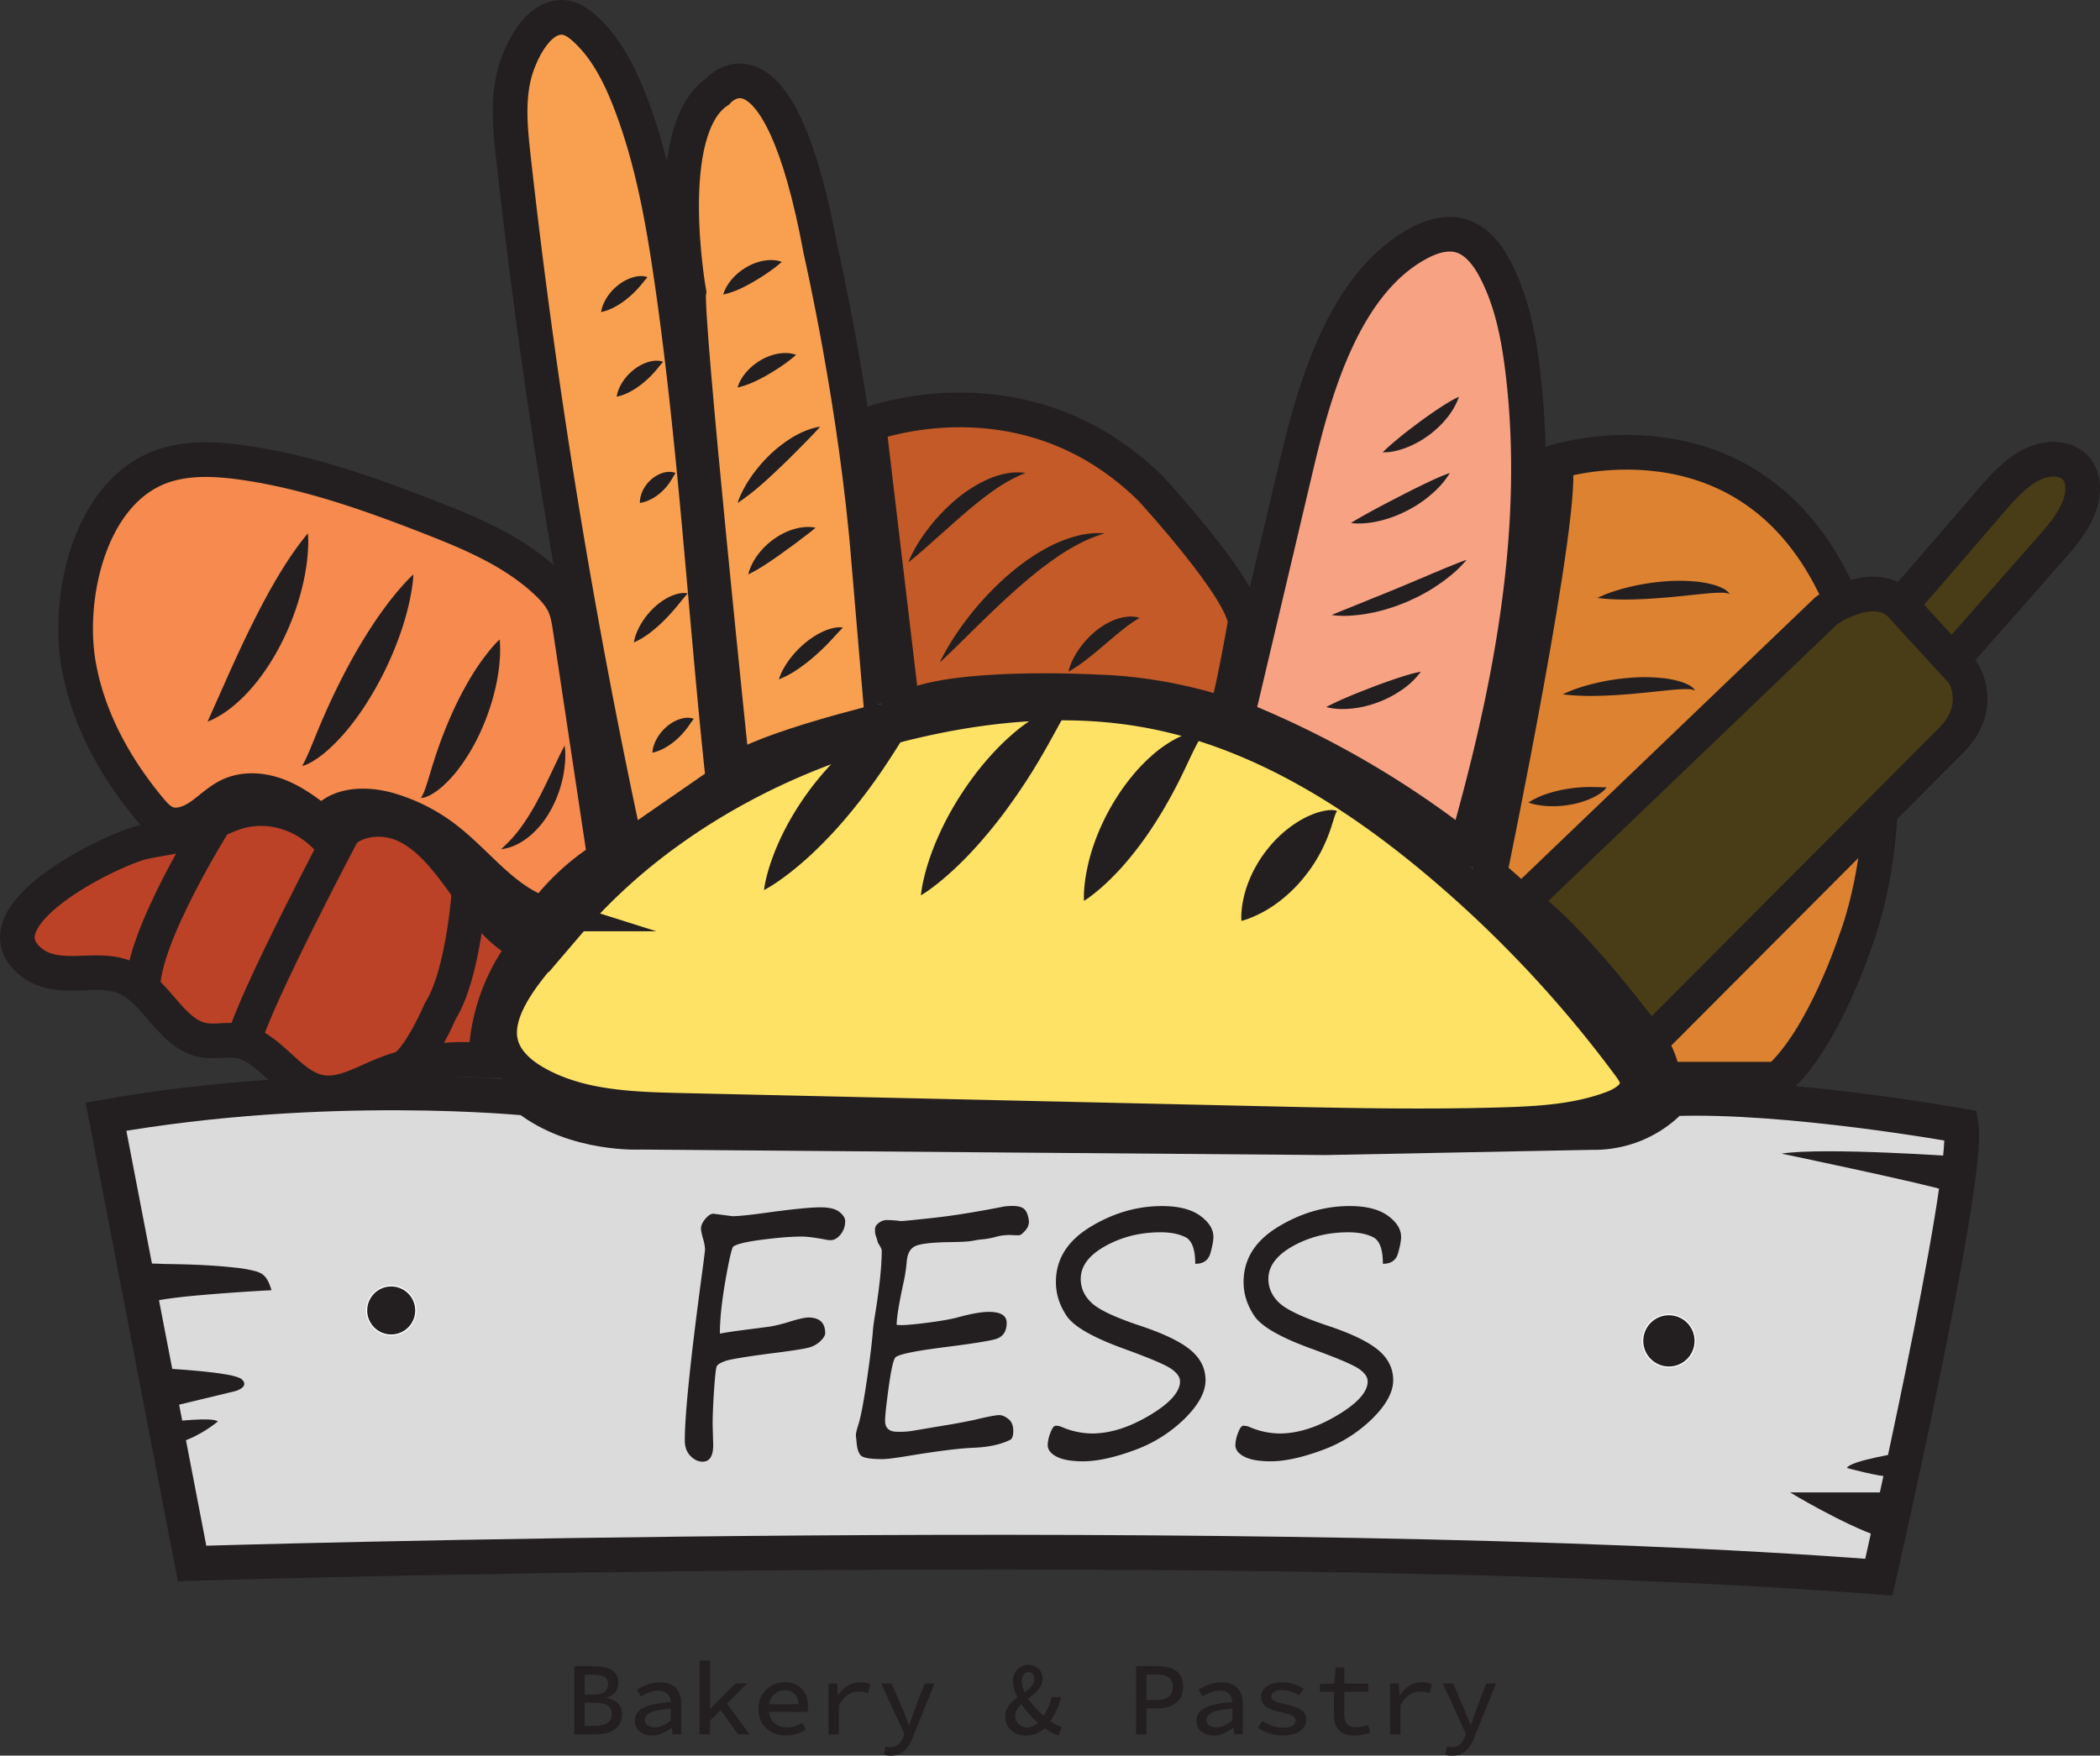 <svg xmlns="http://www.w3.org/2000/svg" viewBox="0 0 1817.39 1519.75"><rect x="0" y="0" width="1817.39" height="1519.75" fill="#333333" stroke="none"/><defs><style>.cls-1{fill:#fee266;}.cls-1,.cls-10,.cls-2,.cls-3,.cls-4,.cls-5,.cls-6,.cls-7,.cls-8,.cls-9{stroke:#231f20;stroke-width:30px;}.cls-1,.cls-10,.cls-12,.cls-2,.cls-3,.cls-4,.cls-5,.cls-6,.cls-7,.cls-8,.cls-9{stroke-miterlimit:10;}.cls-2{fill:#f8a284;}.cls-3{fill:#c35a27;}.cls-4{fill:#f9a050;}.cls-5{fill:#f68a4f;}.cls-6{fill:#bb4226;}.cls-7{fill:#dd8231;}.cls-8{fill:#483d16;}.cls-9{fill:#dcdbdb;}.cls-10{fill:none;}.cls-11,.cls-12{fill:#231f20;}.cls-12{stroke:#fff;}</style></defs><title>Asset 17</title><g id="Layer_2" data-name="Layer 2"><g id="Layer_1-2" data-name="Layer 1"><path class="cls-1" d="M432.5,890.8c2.22-32.48,38.79-67.93,57.25-89.67a500.06,500.06,0,0,1,90.93-83.07c67.47-48.15,145.77-80.7,226.82-97.46,61.76-12.77,125.94-16.84,187.92-5.17,92.5,17.41,175.37,68.86,247.54,129.29A1033.28,1033.28,0,0,1,1409.8,921.88c3.43,4.64,7,9.69,7.11,15.45.28,10.81-11,18-21.06,21.83-30.57,11.59-63.85,13.47-96.53,14.43-70.26,2.06-140.57.47-210.84-1.12l-499.34-11.3c-43-1-88.1-2.48-125.53-23.74-12.71-7.22-24.76-17.37-29.3-31.27A40,40,0,0,1,432.5,890.8Z"/><path class="cls-2" d="M1070.49,621l51.43-217.92c15.64-66.25,41.76-160.64,108.84-194,10.24-5.08,22.12-8.15,33.13-5.09,13.82,3.86,23.37,16.42,30.06,29.12,14.19,27,20.14,57.47,23.81,87.72,16.84,139-11.11,279.68-49.65,414.32A805.81,805.81,0,0,0,1070.49,621Z"/><path class="cls-3" d="M751.82,367.51S886.54,315.21,995.91,423c0,0,82.42,89.55,81.62,116.49,0,0-13.47,76.87-17.43,79.25,0,0-49.93-18.23-110.95-19.81,0,0-128.42-7.35-168,15.85Z"/><path class="cls-4" d="M634.13,668.66s-41.6-398.23-38-416.06c0,0-25-140.27,25-173.56,0,0,52.3-61.81,89.15,137.9,0,0,30.91,134.32,41.61,269.84l11.62,137S660.15,648.58,634.13,668.66Z"/><path class="cls-4" d="M542.05,735.09a5935.36,5935.36,0,0,1-97.8-599.44c-2.7-24.37-5.24-50.11,1.61-74,5-17.36,20.07-48.71,42.26-46.5,6.86.68,12.82,4.94,17.93,9.57,18.61,16.87,30.23,40.06,39.27,63.49,19,49.18,28.33,101.48,35.9,153.64C602.19,386.13,610.31,532,625.94,677Z"/><path class="cls-5" d="M523.32,742.83l0,0L493.48,544.57c-1.06-7-2.15-14.16-5-20.66-3.4-7.64-9.13-14-15.2-19.74-28.5-26.95-65.64-42.55-102.2-56.78-51.91-20.21-104.9-38.9-160-46.84-21.2-3.05-43.1-4.46-63.83,1C79,419.42,57.65,514.16,67.86,574.4c7.9,46.64,31.46,89.61,61.75,126,4.13,4.95,8.63,10,14.65,12.31,9.77,3.78,20.85-.55,29.43-6.54s16.09-13.74,25.65-18c13.48-6,29.42-4.3,43.07,1.35s25.47,14.87,37.1,24c11.05-17.76,36.89-18.36,57-12.53A147.81,147.81,0,0,1,383.13,724c29.82,22.09,52.31,56,87.68,67.17A198.74,198.74,0,0,1,523.32,742.83Z"/><path class="cls-6" d="M105,844.83c-11.69-3.78-24.47-2.8-36.8-2.39-14,.46-28.92-.22-40.34-8.94-52.27-39.91,70.49-99,96.43-104.6,13.09-2.86,26.52-4.16,39.28-8.42,14.8-5,28.36-13.8,43.37-18,29.1-8.11,62.1,3.63,81.08,28.83,11.53-22.68,41.65-27.12,63.49-16.52s37.3,31.94,52,52.37,30.5,41.57,52.6,51.52c-22.22,27.2-35.13,63.11-35.71,99.4A185.58,185.58,0,0,0,327.84,932c-16.56,7.07-33.64,16.77-51.15,13.32-27.09-5.34-43.26-39.9-70.5-44.29-10-1.61-20.31,1.19-30.28-.68-27.64-5.18-40.44-42.09-66.33-53.77A42.66,42.66,0,0,0,105,844.83Z"/><path class="cls-7" d="M1289.13,756.63S1356.49,430.91,1345.4,400c0,0,163.25-53.09,241.71,106.2s19,307.48,19,307.48-27.74,85.59-67.36,120.46H1437.33S1459.52,905.61,1289.13,756.63Z"/><path class="cls-8" d="M1316.83,781.31l263.94-252.92s40.41-28.53,64.19-4.76l53.89,58.65s19.81,30.11-11.89,60.23L1427.84,902.43S1358,807.58,1316.83,781.31Z"/><path class="cls-8" d="M1649,523.32c-.23-5.28,4.88-9.62,13.09-19.12L1725.22,431c14.85-17.21,33.7-36.05,56.24-33.11a25.27,25.27,0,0,1,12.47,4.92c9.71,7.68,10.09,22.56,6,34.25-5.23,14.91-15.91,27.17-26.35,39l-84.34,95.78q-15.48-16.86-31-33.72C1652,531.26,1649.12,527.06,1649,523.32Z"/><path class="cls-9" d="M91.73,966.64l74.49,386.73s934.35-28.53,1459.78,11.89c0,0,78.45-343.92,71.32-390.69,0,0-150.57-27.35-250.43-23.39,0,0-24.3,30.25-70.26,29.19l-229.7,4.49-297.18-2.37-294.81-2.38s-57.06,3.18-98.66-29.32C456.28,950.79,282.32,933,91.73,966.64Z"/><path class="cls-10" d="M186.91,709.58s-64.48,102-63.26,147"/><path class="cls-10" d="M298.56,717.14s-79.31,149.52-87.88,185.52"/><path class="cls-10" d="M406.43,765.91S402,842,381,875.34c0,0-16.64,39.09-31.33,48.93"/><path class="cls-11" d="M266.49,461.71a91.75,91.75,0,0,1,.15,12.39c-.19,4.07-.52,8.11-1,12.1a194.47,194.47,0,0,1-4.45,23.55,225.55,225.55,0,0,1-16.48,44.64,207.68,207.68,0,0,1-11.78,20.88,171.83,171.83,0,0,1-14.42,19.45A131.21,131.21,0,0,1,201,611.88l-2.42,1.91c-.83.62-1.67,1.24-2.53,1.82l-2.56,1.76c-.43.29-.84.6-1.28.87l-1.35.8c-1.79,1.07-3.58,2.11-5.44,3.06s-3.79,1.77-5.76,2.51l19-42.67c6.18-13.73,12.48-27.32,19.18-40.84s13.73-27,21.58-40.24c3.92-6.65,8.06-13.24,12.49-19.79,2.22-3.27,4.52-6.52,6.93-9.75S263.71,464.87,266.49,461.71Z"/><path class="cls-11" d="M357.75,497.25a111.27,111.27,0,0,1-1.36,12.68c-.65,4.14-1.45,8.22-2.35,12.26a241.9,241.9,0,0,1-6.68,23.66,290.35,290.35,0,0,1-19.43,44.63c-3.83,7.15-8,14.17-12.47,21a222.35,222.35,0,0,1-14.6,19.89,159.78,159.78,0,0,1-17.38,18.16c-1.64,1.39-3.23,2.78-4.94,4.09l-2.6,1.93c-.85.64-1.73,1.26-2.67,1.84s-1.82,1.19-2.75,1.74-1.94,1.06-2.89,1.57a33.22,33.22,0,0,1-6.07,2.41c1-2,2-3.69,2.86-5.63s1.68-3.72,2.51-5.54,1.56-3.72,2.34-5.54l2.28-5.54c3-7.37,6-14.7,9.24-21.94,6.34-14.48,13.21-28.71,20.73-42.66a449.15,449.15,0,0,1,24.77-40.91q6.82-10,14.53-19.55,3.87-4.78,8.05-9.44C351.66,503.25,354.55,500.19,357.75,497.25Z"/><path class="cls-11" d="M432.4,553.53a80.6,80.6,0,0,1,.42,10.46c0,3.44-.28,6.8-.57,10.16a163,163,0,0,1-3.09,19.66,196.77,196.77,0,0,1-12.23,37.26A170.14,170.14,0,0,1,397,665.39a106.79,106.79,0,0,1-13.91,15.21,62,62,0,0,1-8.59,6.43,32.93,32.93,0,0,1-4.92,2.5,15.32,15.32,0,0,1-5.37,1.23,22.84,22.84,0,0,0,2.4-4.46c.66-1.47,1.18-3,1.72-4.5,1-3,2-6,2.89-9.09,1.84-6.06,3.66-12.09,5.64-18.08a377,377,0,0,1,13.53-35.29,294.47,294.47,0,0,1,17.62-34c3.37-5.52,7-11,11-16.3,2-2.65,4.06-5.3,6.28-7.9A91.74,91.74,0,0,1,432.4,553.53Z"/><path class="cls-11" d="M488.63,645.34a65.42,65.42,0,0,1,.39,14.18,97.87,97.87,0,0,1-2,14,101.79,101.79,0,0,1-3.94,13.59,96.8,96.8,0,0,1-5.82,13,80.09,80.09,0,0,1-17.73,22.71,60.94,60.94,0,0,1-12.08,8.14,43.16,43.16,0,0,1-13.77,4.17c3.49-3.31,6.71-6.42,9.66-9.69s5.6-6.67,8.13-10.12a197.77,197.77,0,0,0,13.46-21.84c4.11-7.58,7.85-15.46,11.7-23.47S484.19,653.76,488.63,645.34Z"/><path class="cls-11" d="M520.22,270.17a27.19,27.19,0,0,1,2-7,38.84,38.84,0,0,1,3.21-6,43.52,43.52,0,0,1,8.85-9.8,38.82,38.82,0,0,1,11.7-6.74,24.22,24.22,0,0,1,3.39-1,29.87,29.87,0,0,1,3.55-.59,30.67,30.67,0,0,1,3.71,0,17.78,17.78,0,0,1,3.72.84c-.82,1.06-1.57,2-2.3,2.79s-1.41,1.78-2.09,2.57c-1.36,1.69-2.69,3.19-4.06,4.72a86.54,86.54,0,0,1-8.75,8.27,69.89,69.89,0,0,1-10.2,7A46,46,0,0,1,520.22,270.17Z"/><path class="cls-11" d="M533.7,343.42a27.19,27.19,0,0,1,2-7,38.84,38.84,0,0,1,3.21-6,43.29,43.29,0,0,1,8.85-9.8,38.82,38.82,0,0,1,11.7-6.74,24.22,24.22,0,0,1,3.39-1,29.87,29.87,0,0,1,3.55-.59,30.65,30.65,0,0,1,3.71,0,17.78,17.78,0,0,1,3.72.84c-.82,1.06-1.57,2-2.31,2.79s-1.4,1.78-2.08,2.57c-1.36,1.69-2.7,3.19-4.06,4.72a86.54,86.54,0,0,1-8.75,8.27,69.89,69.89,0,0,1-10.2,7A46,46,0,0,1,533.7,343.42Z"/><path class="cls-11" d="M553.78,435.38a21,21,0,0,1,.79-6.12,29,29,0,0,1,2-5.23,30.43,30.43,0,0,1,6.49-8.5,27.76,27.76,0,0,1,9.37-5.78,21.87,21.87,0,0,1,5.8-1.28,20.75,20.75,0,0,1,3.16.08,12.39,12.39,0,0,1,3.17.91c-.59,1-1.11,1.9-1.61,2.66s-.94,1.64-1.38,2.36-.89,1.51-1.35,2.18-.91,1.42-1.38,2a45.75,45.75,0,0,1-6.32,7.14,41.37,41.37,0,0,1-8,5.75A33,33,0,0,1,553.78,435.38Z"/><path class="cls-11" d="M548.6,556.12a37.71,37.71,0,0,1,2.36-8.39,58.46,58.46,0,0,1,3.68-7.49,63.87,63.87,0,0,1,10.07-13,55.21,55.21,0,0,1,13.4-10,38.54,38.54,0,0,1,8.13-3.16c.73-.16,1.46-.33,2.19-.46s1.49-.21,2.24-.26a21.51,21.51,0,0,1,2.27,0,20.68,20.68,0,0,1,2.27.31c-2.07,2.25-3.74,4.26-5.41,6.31s-3.26,4-4.91,6c-3.28,3.88-6.68,7.63-10.31,11.23a119.79,119.79,0,0,1-11.69,10.28A68.48,68.48,0,0,1,548.6,556.12Z"/><path class="cls-11" d="M564.59,651.58a24.73,24.73,0,0,1,1.38-6.69,34.2,34.2,0,0,1,2.61-5.76,37.79,37.79,0,0,1,7.7-9.49A34.25,34.25,0,0,1,586.9,623a26.47,26.47,0,0,1,6.47-1.63,27.18,27.18,0,0,1,3.49,0,15.37,15.37,0,0,1,3.53.81c-.72,1.06-1.37,2-2,2.77s-1.19,1.75-1.76,2.53-1.13,1.63-1.71,2.36-1.13,1.55-1.72,2.25a67.78,67.78,0,0,1-7.6,8,57.91,57.91,0,0,1-9.17,6.72A40.67,40.67,0,0,1,564.59,651.58Z"/><path class="cls-11" d="M625.94,255a22.23,22.23,0,0,1,1.41-3.95,32.6,32.6,0,0,1,1.87-3.57,43.37,43.37,0,0,1,4.67-6.34,50.08,50.08,0,0,1,12-9.8,46.13,46.13,0,0,1,14.64-5.58c1.32-.22,2.64-.41,4-.53a32.14,32.14,0,0,1,4-.07c.68,0,1.35.06,2,.12a18.9,18.9,0,0,1,2.05.32,25.72,25.72,0,0,1,4,1.09,117.51,117.51,0,0,1-12,9.29c-3.84,2.73-7.72,5.09-11.69,7.45A132.83,132.83,0,0,1,640.48,250,77.32,77.32,0,0,1,625.94,255Z"/><path class="cls-11" d="M638.35,335.47a22.41,22.41,0,0,1,1.41-3.94,33.69,33.69,0,0,1,1.87-3.58,43.82,43.82,0,0,1,4.67-6.33,49.85,49.85,0,0,1,12-9.8,46.15,46.15,0,0,1,14.64-5.59c1.32-.22,2.64-.41,4-.52a32.11,32.11,0,0,1,4.05-.07c.68,0,1.34.05,2,.11a18.41,18.41,0,0,1,2,.33,25.55,25.55,0,0,1,4,1.09,120.08,120.08,0,0,1-12,9.29c-3.84,2.73-7.72,5.08-11.69,7.44a130.55,130.55,0,0,1-12.46,6.5A77.32,77.32,0,0,1,638.35,335.47Z"/><path class="cls-11" d="M638.35,435.38a50,50,0,0,1,2.25-6c.85-1.95,1.78-3.85,2.76-5.71a108.17,108.17,0,0,1,6.53-10.74,127.28,127.28,0,0,1,16.17-19.06A114.53,114.53,0,0,1,686,378.43c.9-.56,1.86-1,2.79-1.55s1.86-1,2.81-1.48,1.87-1,2.87-1.4l3-1.22a54.58,54.58,0,0,1,12.37-3.45c-5.78,6.48-11.41,12.1-17,17.79s-11.2,11.29-17,16.79-11.56,11-17.7,16.28A182.67,182.67,0,0,1,638.35,435.38Z"/><path class="cls-11" d="M647.58,497.25A27.41,27.41,0,0,1,649,492.5c.28-.76.6-1.5.92-2.25s.69-1.44,1-2.17A56.37,56.37,0,0,1,656,480a64.21,64.21,0,0,1,13.54-13.2,58.11,58.11,0,0,1,17-8.6c1.56-.45,3.11-.86,4.68-1.21s3.21-.48,4.81-.66c.81-.07,1.61-.15,2.42-.19s1.64,0,2.46.07a33.87,33.87,0,0,1,4.9.55c-5,4.51-9.79,7.71-14.37,11.32s-9.17,6.7-13.74,10.08-9.26,6.59-14.17,9.8A143,143,0,0,1,647.58,497.25Z"/><path class="cls-11" d="M674.07,588.08a46.2,46.2,0,0,1,3.8-8.87,72.12,72.12,0,0,1,5-7.86,83.42,83.42,0,0,1,12.43-13.51,76.61,76.61,0,0,1,7.31-5.67,62.5,62.5,0,0,1,8.1-4.75,48.69,48.69,0,0,1,9-3.42c.8-.19,1.6-.38,2.4-.54s1.63-.27,2.45-.36S726.2,543,727,543a21.05,21.05,0,0,1,2.51.2c-2.34,2.4-4.36,4.58-6.38,6.78s-4,4.35-6,6.43c-4,4.19-8.23,8.2-12.63,12a148.26,148.26,0,0,1-14,10.84A81.5,81.5,0,0,1,674.07,588.08Z"/><path class="cls-11" d="M786.13,486.78a75,75,0,0,1,3.44-7.69c1.26-2.49,2.62-4.92,4-7.31A151.79,151.79,0,0,1,803,458a158.91,158.91,0,0,1,22.84-24.36,117.89,117.89,0,0,1,28.37-18.44,72.56,72.56,0,0,1,16.32-5.28,47.06,47.06,0,0,1,17-.44,113,113,0,0,0-14.69,6.92,138.51,138.51,0,0,0-13.25,8.4c-8.53,6-16.63,12.61-24.64,19.46q-6,5.16-11.94,10.47L811,465.41C803,472.56,795,479.8,786.13,486.78Z"/><path class="cls-11" d="M813.32,573.57c1.63-3.59,3.45-7.09,5.39-10.49s4-6.78,6.07-10.08c4.23-6.6,8.8-13,13.61-19.18a262,262,0,0,1,32.2-34.45c3-2.58,6-5.16,9.11-7.62,1.55-1.24,3.11-2.46,4.72-3.63s3.16-2.4,4.81-3.51l4.95-3.34c1.65-1.12,3.38-2.12,5.08-3.16s3.43-2,5.19-3,3.49-1.93,5.31-2.78a110.24,110.24,0,0,1,22.49-8.46,70.48,70.48,0,0,1,23.7-2.16,126.54,126.54,0,0,0-21.32,8.62,170.31,170.31,0,0,0-19.34,11.52c-6.19,4.26-12.24,8.68-18.11,13.4l-4.39,3.56c-1.47,1.17-2.91,2.4-4.34,3.64-2.91,2.39-5.74,4.91-8.58,7.4-11.32,10.06-22.35,20.55-33.29,31.28S824.73,562.75,813.32,573.57Z"/><path class="cls-11" d="M924.66,581.49a44.84,44.84,0,0,1,3.53-9.93,70.41,70.41,0,0,1,5.13-8.94A76.88,76.88,0,0,1,947,547.3a61.93,61.93,0,0,1,18-10.89,41.11,41.11,0,0,1,10.5-2.54,25.37,25.37,0,0,1,10.75,1c-3.13,1.84-5.86,3.58-8.45,5.45s-5,3.7-7.44,5.68c-4.81,3.87-9.47,7.89-14.24,11.92s-9.6,8.14-14.72,12.13A135.75,135.75,0,0,1,924.66,581.49Z"/><path class="cls-11" d="M1196.63,391.51c2.65-2.64,5.26-5,7.88-7.25s5.24-4.42,7.84-6.58c5.22-4.25,10.51-8.2,15.81-12.16s10.75-7.73,16.32-11.51c2.88-1.8,5.65-3.74,8.69-5.49a85.74,85.74,0,0,1,9.49-5.1,61.35,61.35,0,0,1-10.74,18.72c-1.13,1.38-2.28,2.75-3.49,4.05s-2.49,2.54-3.78,3.77-2.63,2.39-4,3.54-2.73,2.28-4.19,3.29a83.28,83.28,0,0,1-18.62,10.4,69.36,69.36,0,0,1-10.29,3.2A42.56,42.56,0,0,1,1196.63,391.51Z"/><path class="cls-11" d="M1169.18,452.65c3.65-2.27,7.19-4.29,10.71-6.28l5.26-2.92c.87-.5,1.75-1,2.63-1.42s1.73-1,2.61-1.43c6.94-3.77,13.88-7.31,20.81-10.9.89-.42,1.74-.89,2.6-1.35l2.61-1.34c1.75-.87,3.51-1.73,5.23-2.65s3.51-1.76,5.29-2.61,3.52-1.77,5.31-2.62c3.63-1.64,7.15-3.48,10.92-5.06a113.44,113.44,0,0,1,11.6-4.61,73.66,73.66,0,0,1-7.53,10.16,89.72,89.72,0,0,1-9,8.71c-1.59,1.33-3.18,2.69-4.84,3.94s-3.38,2.41-5.1,3.57c-.86.58-1.72,1.17-2.61,1.71l-2.68,1.59c-1.81,1-3.59,2.09-5.45,3s-3.74,1.82-5.63,2.69-3.84,1.6-5.78,2.36-3.92,1.38-5.9,2c-1,.3-2,.62-3,.89l-3,.76q-3,.75-6.14,1.25c-2,.38-4.15.59-6.23.8s-4.2.29-6.33.25A38.19,38.19,0,0,1,1169.18,452.65Z"/><path class="cls-11" d="M1152.46,532.33c10.12-4.2,19.85-8,29.54-12s19.29-7.72,28.83-11.74c1.21-.46,2.39-1,3.58-1.5l3.57-1.52c2.39-1,4.8-1.95,7.16-3s4.78-2,7.19-3c1.21-.48,2.38-1,3.58-1.55l3.61-1.54c4.88-1.92,9.62-4.15,14.59-6.07s9.82-4.12,15.14-5.74c-1.77,2.1-3.65,4.07-5.57,6s-3.86,3.87-6,5.59a135.69,135.69,0,0,1-12.92,9.87c-2.26,1.5-4.5,3-6.82,4.44s-4.71,2.7-7.09,4c-1.19.65-2.37,1.32-3.59,1.91l-3.67,1.75c-2.47,1.13-4.9,2.34-7.43,3.33s-5,2-7.59,2.94-5.15,1.72-7.74,2.54-5.23,1.47-7.86,2.15c-1.32.32-2.63.67-4,.94l-4,.78c-2.67.53-5.36.93-8.06,1.26s-5.42.56-8.13.76-5.45.22-8.2.12A56.77,56.77,0,0,1,1152.46,532.33Z"/><path class="cls-11" d="M1147.8,612c3.5-1.86,6.88-3.45,10.24-5s6.7-3,10-4.39c6.62-2.83,13.24-5.34,19.86-7.9s13.31-4.9,20.13-7.26c3.47-1.06,6.87-2.29,10.47-3.27a97.37,97.37,0,0,1,11.13-2.72A68.06,68.06,0,0,1,1213,597.32a92.37,92.37,0,0,1-20.14,10.51c-1.78.65-3.57,1.28-5.37,1.87s-3.65,1-5.49,1.53a84.8,84.8,0,0,1-11.22,2,75.46,75.46,0,0,1-11.46.49c-1.93-.1-3.84-.22-5.77-.51A34.37,34.37,0,0,1,1147.8,612Z"/><path class="cls-11" d="M1382.45,517.64a104.07,104.07,0,0,1,13.83-5.61c4.67-1.56,9.39-2.87,14.15-4a194.85,194.85,0,0,1,28.92-4.64,153.73,153.73,0,0,1,29.56.15,84.7,84.7,0,0,1,14.85,2.9,43.34,43.34,0,0,1,7.2,2.86,15.83,15.83,0,0,1,6,4.89,21.73,21.73,0,0,0-7-1.13c-2.35,0-4.69.05-7,.21-4.69.31-9.37.78-14.07,1.28-9.39,1-18.83,2-28.32,2.79s-19,1.4-28.7,1.57A201.09,201.09,0,0,1,1382.45,517.64Z"/><path class="cls-11" d="M1352.49,601.06a105.44,105.44,0,0,1,13.83-5.61c4.67-1.56,9.39-2.87,14.15-4a194.83,194.83,0,0,1,28.92-4.63A152.13,152.13,0,0,1,1439,587a83.79,83.79,0,0,1,14.85,2.9,44.18,44.18,0,0,1,7.2,2.85,15.77,15.77,0,0,1,6,4.9,21.46,21.46,0,0,0-7-1.13c-2.35,0-4.69,0-7,.2-4.69.32-9.37.78-14.07,1.28-9.39,1-18.83,2-28.32,2.8s-19,1.4-28.7,1.56A201.09,201.09,0,0,1,1352.49,601.06Z"/><path class="cls-11" d="M1322.76,694.71a68.67,68.67,0,0,1,16.36-7.66,112.73,112.73,0,0,1,16.69-4.07,126.22,126.22,0,0,1,16.94-1.68c2.85-.09,5.73,0,8.62,0l4.39.17c1.48,0,3,.12,4.59,0a15.24,15.24,0,0,1-3.26,3.62c-.61.53-1.25,1-1.89,1.47s-1.29.87-2,1.31a54.73,54.73,0,0,1-8.15,4.13,78.45,78.45,0,0,1-17,4.72,87,87,0,0,1-17.46,1.13,75,75,0,0,1-8.88-.88A47.1,47.1,0,0,1,1322.76,694.71Z"/><path class="cls-11" d="M661.18,770.49A100.78,100.78,0,0,1,664,756.74c1.17-4.45,2.56-8.76,4.06-13a207.84,207.84,0,0,1,10.56-24.42,249.06,249.06,0,0,1,28.6-43.91,234.71,234.71,0,0,1,17.7-19.56,193,193,0,0,1,20.27-17.51A139.94,139.94,0,0,1,768.73,624c2.17-1,4.23-2,6.52-2.79a62.79,62.79,0,0,1,6.83-2.26c1.18-.3,2.32-.64,3.49-.9s2.43-.42,3.62-.6a32,32,0,0,1,7.25-.22c-1.52,2-3,3.55-4.26,5.49-.66.91-1.31,1.75-1.92,2.66s-1.23,1.83-1.82,2.73c-2.38,3.61-4.65,7.23-6.9,10.81-4.51,7.17-9,14.29-13.6,21.25-9.23,14-19.06,27.47-29.67,40.5a389.55,389.55,0,0,1-34.48,37.43C697.53,744,690.94,749.7,684,755.17c-3.5,2.73-7.1,5.4-10.88,8A125.84,125.84,0,0,1,661.18,770.49Z"/><path class="cls-11" d="M797,775.09a107.17,107.17,0,0,1,2.44-14.21c1-4.62,2.3-9.09,3.68-13.51A223.08,223.08,0,0,1,813,721.8a252.57,252.57,0,0,1,12.48-24q6.84-11.64,14.79-22.59a249.48,249.48,0,0,1,17.07-21.1A207,207,0,0,1,877,634.85a151.83,151.83,0,0,1,23-16.43,90,90,0,0,1,13.21-6.27c1.18-.41,2.32-.86,3.5-1.22s2.44-.66,3.63-1a33.14,33.14,0,0,1,7.4-.9c-1.44,2.13-2.82,3.85-4,5.91-.61,1-1.24,1.86-1.79,2.88s-1.14,2-1.69,2.93l-.83,1.43c-.26.51-.54,1-.81,1.48-.53,1-1.08,1.95-1.62,2.9l-3.17,5.79c-4.22,7.7-8.41,15.34-12.81,22.81a518.06,518.06,0,0,1-28.45,43.55A407.9,407.9,0,0,1,839,739.31q-9.18,9.68-19.48,18.74c-3.45,3-7,6-10.74,8.81A132,132,0,0,1,797,775.09Z"/><path class="cls-11" d="M938.12,779.87a82.7,82.7,0,0,1,.4-12.67c.36-4.12,1-8.12,1.7-12.07a167.42,167.42,0,0,1,6-22.93,195.3,195.3,0,0,1,20.17-41.92,182.93,182.93,0,0,1,13.8-19A150.32,150.32,0,0,1,996.89,654a106.46,106.46,0,0,1,20.43-14.36,60,60,0,0,1,12.18-4.95,36.17,36.17,0,0,1,6.64-1.24,18.68,18.68,0,0,1,6.69.56,31.19,31.19,0,0,0-3.82,4.77c-.54.83-1,1.59-1.52,2.45s-1,1.62-1.39,2.45c-1.77,3.3-3.38,6.62-5,9.95-3.16,6.63-6.22,13.29-9.48,19.82a398.39,398.39,0,0,1-21.5,38.29,304.56,304.56,0,0,1-26.65,36,222.11,222.11,0,0,1-16.12,16.76c-2.9,2.69-5.89,5.35-9.09,7.91A103.55,103.55,0,0,1,938.12,779.87Z"/><path class="cls-11" d="M1074.35,797.16a55.91,55.91,0,0,1,.25-9.68,83.11,83.11,0,0,1,1.36-8.92,97.35,97.35,0,0,1,5-16.29,109,109,0,0,1,16.51-27.92,103,103,0,0,1,24.36-22.11,80.08,80.08,0,0,1,15.84-8,54.08,54.08,0,0,1,9.25-2.51,31.87,31.87,0,0,1,5-.52,12.74,12.74,0,0,1,5.18.8,20.34,20.34,0,0,0-1.91,4.3c-.5,1.39-.91,2.77-1.36,4.13-.86,2.72-1.69,5.4-2.59,8a140.32,140.32,0,0,1-6.1,14.88,131,131,0,0,1-16.65,26.17,125.2,125.2,0,0,1-22.68,21.84,108.75,108.75,0,0,1-14.2,8.94q-3.85,2-8.11,3.77A62.89,62.89,0,0,1,1074.35,797.16Z"/><circle class="cls-12" cx="338.56" cy="1134.38" r="21.29"/><circle class="cls-12" cx="1444.32" cy="1160.71" r="22.71"/><path class="cls-11" d="M1695.59,1001.2s-116.16-8.31-153.85-2.6c0,0,128.89,27,142.64,32.22C1684.38,1030.82,1697.63,1022,1695.59,1001.2Z"/><path class="cls-11" d="M1646.94,1257.24s-45.7,7-48.6,13.5c0,0,27.57,7.56,37.72,7.56Z"/><path class="cls-11" d="M1635.81,1291.9H1549.2s43.47,26.48,77.59,38.62Z"/><path class="cls-11" d="M126,1094.13c6.27-.68,13,0,19.3.07q9.78.12,19.56.44c12.84.45,25.68,1.24,38.45,2.65a110.38,110.38,0,0,1,17.36,3,20.75,20.75,0,0,1,6,2.47c4.64,3.07,6.63,8.79,8.32,14.1q-29.13,1.53-58.2,4c-11.68,1-23.36,2.12-34.94,3.91-3.79.58-7.63,1.26-11,3q-.5-8.51-1.74-17c-.42-2.81-.89-5.61-1.44-8.4C127,1099.89,125.72,1096.6,126,1094.13Z"/><path class="cls-11" d="M141.55,1184.4c1.48.44,60.84,3.07,67.77,9.65s-5.44,10.1-5.44,10.1l-56.4,13.6Z"/><path class="cls-11" d="M150.76,1230.47s33.23-4,37.74,0c0,0-14.25,12.32-32.67,18Z"/><path class="cls-11" d="M634.31,1079.35q-2.35,4.83-6.83,31.05t-4.47,44q8.57-1.56,17.63-2.7l26.08-3.41a138.65,138.65,0,0,0,17.38-4.41q11.29-3.4,15.4-3.41,14.65,0,14.65,13.65,0,2.7-4.16,6.82a23.16,23.16,0,0,1-11,5.82q-6.88,1.71-33.21,5-32.29,4.26-38.31,6.46c-4,1.48-6.39,2.94-7.14,4.41s-1.53,8.34-2.36,20.61-1.24,22.24-1.24,29.92l.5,17.62q0,14.51-9.19,14.5-5.72,0-10.56-5t-4.84-13.36q0-33,14.16-139,3.35-24.72,3.35-26.57a35.7,35.7,0,0,0-1.49-8.25c-1.32-4.64-2-7.86-2-9.66q0-3.84,3.73-8.32t7.08-4.47l16.39,2.13q7.56,0,28.18-2.84,35-4.83,48-4.84,11.43,0,16.39,4t5,7.82a17.88,17.88,0,0,1-4,11.73q-4,4.89-8.62,4.9a20.69,20.69,0,0,1-4.6-.57q-13.53-2.57-20.61-2.56-13.29,0-34.46,2.77T634.31,1079.35Z"/><path class="cls-11" d="M882.15,1069.26a64.22,64.22,0,0,1-6.77-.15,45.1,45.1,0,0,0-13.1,1.42,65.52,65.52,0,0,1-11.92,2.28,65.63,65.63,0,0,0-7.82,1.14q-5.34,1.14-21.11,1.27-23.71.43-29.86,3.7t-6.89,13.5a137.28,137.28,0,0,1-2.61,17.2q-6.09,28-6.08,37.24l1.86.14q5.83.42,23.59-1.85T828,1140.6q18.13-5,27.69-5,15.52,0,15.52,9.52,0,11.65-10.37,14.28t-43.27,6.76q-40.23,5.11-42.9,9.16T769,1201.43q-3,22-3,28.14v1.57c.42,4.74,3.06,7.44,8,8.1l2.23.14a69.12,69.12,0,0,0,16.27-1.28l23.84-4q13.29-2.13,26.94-5,17-4.12,21.61-4.12c2.32,0,4.9,1.11,7.76,3.34s4.28,5.75,4.28,10.58q0,5.27-2.23,7.25-12.68,6.4-32.66,7.11-17.25.7-53.89,6.68-18.49,3.12-24.33,3.13-14.54,0-18.19-2.63c-2.45-1.76-3.91-6-4.41-12.87l-.5-4.83v-.57q0-2.27,2.24-9.24,3.1-10.08,7.26-38.37t5.4-44.77q.63-5.68,2-13.79,5.46-34,5.46-53.72c0-.66-.83-2.42-2.48-5.26a8,8,0,0,1-.87-1.42q-.87-3.27-1.61-5.4a11.65,11.65,0,0,1-.87-4.69v-1.42c0-2.08,1.11-3.93,3.35-5.54a11.14,11.14,0,0,1,6.46-2.42h.37a95.39,95.39,0,0,1,11.92.85h.49q2.86,0,27.57-2.7t59-9.38a36.87,36.87,0,0,1,4.34-.71l1.87-.14q9.67-.7,13.34,2.2t4.54,11.3a11.62,11.62,0,0,1-3.23,7.68Q884,1069,882.15,1069.26Z"/><path class="cls-11" d="M1034.38,1094q0-18.91-8.57-23.1t-21.36-4.19q-26.33,0-47.74,11.86t-21.42,28.5q0,11.94,9.5,20.82t41.41,19.54q30.91,10.24,44,21.11t13.1,26.22q0,15.49-18.26,33.47a120.41,120.41,0,0,1-44,27.36q-25.77,9.39-43.77,9.38-15,0-22.79-4t-7.76-10.16a31.21,31.21,0,0,1,2.3-10.45q2.29-6.18,4.66-6.18a14.34,14.34,0,0,1,5.09,1,66.48,66.48,0,0,0,26.32,5.68q23.46,0,49.79-15.7t26.32-29.35q0-5.84-8-11.16t-40.55-17.13q-40.35-14.62-49.6-28.49t-9.25-29.21q0-29.57,29.68-47.68t62.08-18.12q21.48,0,33,8.31t11.55,18.41q0,4.83-2.61,14.07T1034.38,1094Z"/><path class="cls-11" d="M1196.78,1094q0-18.91-8.56-23.1t-21.36-4.19q-26.33,0-47.74,11.86t-21.42,28.5q0,11.94,9.5,20.82t41.41,19.54q30.92,10.24,44,21.11t13.09,26.22q0,15.49-18.25,33.47a120.49,120.49,0,0,1-44,27.36q-25.77,9.39-43.77,9.38-15,0-22.79-4t-7.76-10.16a31.21,31.21,0,0,1,2.3-10.45q2.3-6.18,4.66-6.18a14.34,14.34,0,0,1,5.09,1,66.48,66.48,0,0,0,26.32,5.68q23.46,0,49.79-15.7t26.32-29.35q0-5.84-8-11.16t-40.54-17.13q-40.35-14.62-49.6-28.49t-9.25-29.21q0-29.57,29.68-47.68T1168,1044q21.48,0,33,8.31t11.54,18.41q0,4.83-2.6,14.07T1196.78,1094Z"/><path class="cls-11" d="M497,1442.35h17.52c12.09,0,20.56,3.87,20.56,14.44,0,5.69-3.27,11-10.26,12.82v.35c8.57,1.4,13.44,6,13.44,14,0,11.69-9.2,17.28-22.31,17.28H497Zm16.42,24.51c9.14,0,12.84-3.11,12.84-9.13,0-5.86-4.21-8-12.54-8h-7.75v17.17Zm1.45,27.09c9.34,0,14.57-3.15,14.57-10.47,0-6.73-5-9.48-14.57-9.48h-8.9v20Z"/><path class="cls-11" d="M549.39,1489.68c0-9.86,9-14.71,31.15-16.38-.32-5.43-3.23-9.8-11-9.8-5.32,0-10.56,2.43-14.87,5l-3.42-6c4.94-3,12.25-6.23,19.88-6.23,12.12,0,18.43,7,18.43,18.57v26.48H582.1l-.71-5.7h-.29c-4.7,3.67-10.81,6.78-16.83,6.78C555.86,1502.37,549.39,1497.43,549.39,1489.68Zm31.15-.34V1479c-17.27,1.24-22.39,4.71-22.39,10,0,4.41,4,6.24,8.67,6.24S576,1493,580.54,1489.34Z"/><path class="cls-11" d="M605.39,1437.48h9V1479h.36l21.65-21.65h10.08l-32.09,32.26v11.71h-9Zm17.28,41.36,5.31-5.73,20.58,28.18H638.7Z"/><path class="cls-11" d="M656.45,1479.23c0-14.32,10.78-23,22.55-23,12.9,0,20.25,8.47,20.25,20.75a32.49,32.49,0,0,1-.41,4.87H662.66v-6.57h30.59l-1.94,2.19c0-9.53-4.61-14.3-12.06-14.3-7.7,0-14,5.68-14,16,0,10.8,6.77,16.12,16.22,16.12a23.88,23.88,0,0,0,12.85-3.87l3.14,5.67a31.08,31.08,0,0,1-17.12,5.22C667,1502.37,656.45,1493.88,656.45,1479.23Z"/><path class="cls-11" d="M717,1457.32h7.42l.8,10.19h.22c4.54-7.16,11.31-11.27,19.16-11.27a18.42,18.42,0,0,1,8.62,1.8l-2,7.61a22.41,22.41,0,0,0-8-1.4c-6.3,0-12.38,3.21-17.25,12.09v25h-9Z"/><path class="cls-11" d="M764.66,1518.85l1.75-7a13.45,13.45,0,0,0,3.82.61c5.87,0,9.32-3.48,11.3-8.38l1.16-3-20.07-43.74h9l9.82,22.84c1.67,3.95,3.44,8.53,5.14,12.87h.36c1.45-4.22,3.11-8.81,4.53-12.87l8.7-22.84h8.57l-18.89,46.76c-3.53,9.3-8.84,15.67-19.16,15.67A20,20,0,0,1,764.66,1518.85Z"/><path class="cls-11" d="M870,1485.89c0-17.3,25.12-20.07,25.12-32.44,0-3.25-1.33-6-5-6s-5.86,3.37-5.86,8c0,10.62,11.82,24.77,22.87,32.83a36,36,0,0,0,11.64,6.67l-2.35,7.37c-4.61-1.33-9.49-4-14.68-8.12-13-10-25.12-26.84-25.12-38.6,0-8,5.32-14.38,13.36-14.38,7.75,0,12.19,4.89,12.19,12.11,0,14.65-23.62,19.2-23.62,32,0,6,4.57,10,10.46,10,4.29,0,8.37-2.74,11.78-6.67,4.3-5.06,7.37-11.62,9.25-19.58h8.25A65.74,65.74,0,0,1,907,1492.88c-4.85,5.64-10.92,9.49-19.11,9.49C877,1502.37,870,1495.29,870,1485.89Z"/><path class="cls-11" d="M983.17,1442.35h18.59c13,0,22.15,4.46,22.15,17.76,0,12.84-9.33,18.69-22.15,18.69H992.2v22.49h-9Zm17.72,29.19c9.49,0,14.05-3.65,14.05-11.43s-4.7-10.5-14.05-10.5H992.2v21.93Z"/><path class="cls-11" d="M1035.39,1489.68c0-9.86,8.94-14.71,31.14-16.38-.32-5.43-3.23-9.8-11-9.8-5.32,0-10.56,2.43-14.86,5l-3.43-6c4.94-3,12.25-6.23,19.89-6.23,12.12,0,18.42,7,18.42,18.57v26.48h-7.4l-.72-5.7h-.28c-4.71,3.67-10.82,6.78-16.84,6.78C1041.85,1502.37,1035.39,1497.43,1035.39,1489.68Zm31.14-.34V1479c-17.27,1.24-22.39,4.71-22.39,10,0,4.41,4,6.24,8.67,6.24S1062,1493,1066.53,1489.34Z"/><path class="cls-11" d="M1088.59,1495.53l4-5.81a31.9,31.9,0,0,0,18.74,5.77c6.74,0,10-2.69,10-6,0-3.11-1.82-5.08-12.9-7.36-11.61-2.41-17.06-6.43-17.06-13.08,0-7.36,6.61-12.82,18.78-12.82a33.73,33.73,0,0,1,18.08,5.71l-4.21,5.59a26.55,26.55,0,0,0-14.65-4.5c-6.54,0-9.07,2.58-9.07,5.59,0,3.45,3.51,4.8,12.14,6.64,14.3,3.13,17.9,6.81,17.9,13.7,0,7.36-7.13,13.4-20.11,13.4A39.23,39.23,0,0,1,1088.59,1495.53Z"/><path class="cls-11" d="M1154.42,1483.89v-19.42h-12.11v-6.69l12.47-.46,1.17-13.94h7.44v13.94h20.74v7.15h-20.74v19.45c0,7.56,2.67,11.22,10.63,11.22a28.16,28.16,0,0,0,10-1.88l1.82,6.55a40.65,40.65,0,0,1-13.91,2.56C1158.8,1502.37,1154.42,1494.93,1154.42,1483.89Z"/><path class="cls-11" d="M1203,1457.32h7.42l.81,10.19h.21c4.54-7.16,11.31-11.27,19.16-11.27a18.37,18.37,0,0,1,8.62,1.8l-2,7.61a22.33,22.33,0,0,0-8-1.4c-6.3,0-12.38,3.21-17.24,12.09v25h-9Z"/><path class="cls-11" d="M1250.65,1518.85l1.75-7a13.45,13.45,0,0,0,3.82.61c5.87,0,9.33-3.48,11.3-8.38l1.16-3-20.07-43.74h9l9.82,22.84c1.67,3.95,3.45,8.53,5.15,12.87h.36c1.44-4.22,3.1-8.81,4.52-12.87l8.7-22.84h8.58l-18.9,46.76c-3.53,9.3-8.84,15.67-19.16,15.67A20.09,20.09,0,0,1,1250.65,1518.85Z"/></g></g></svg>